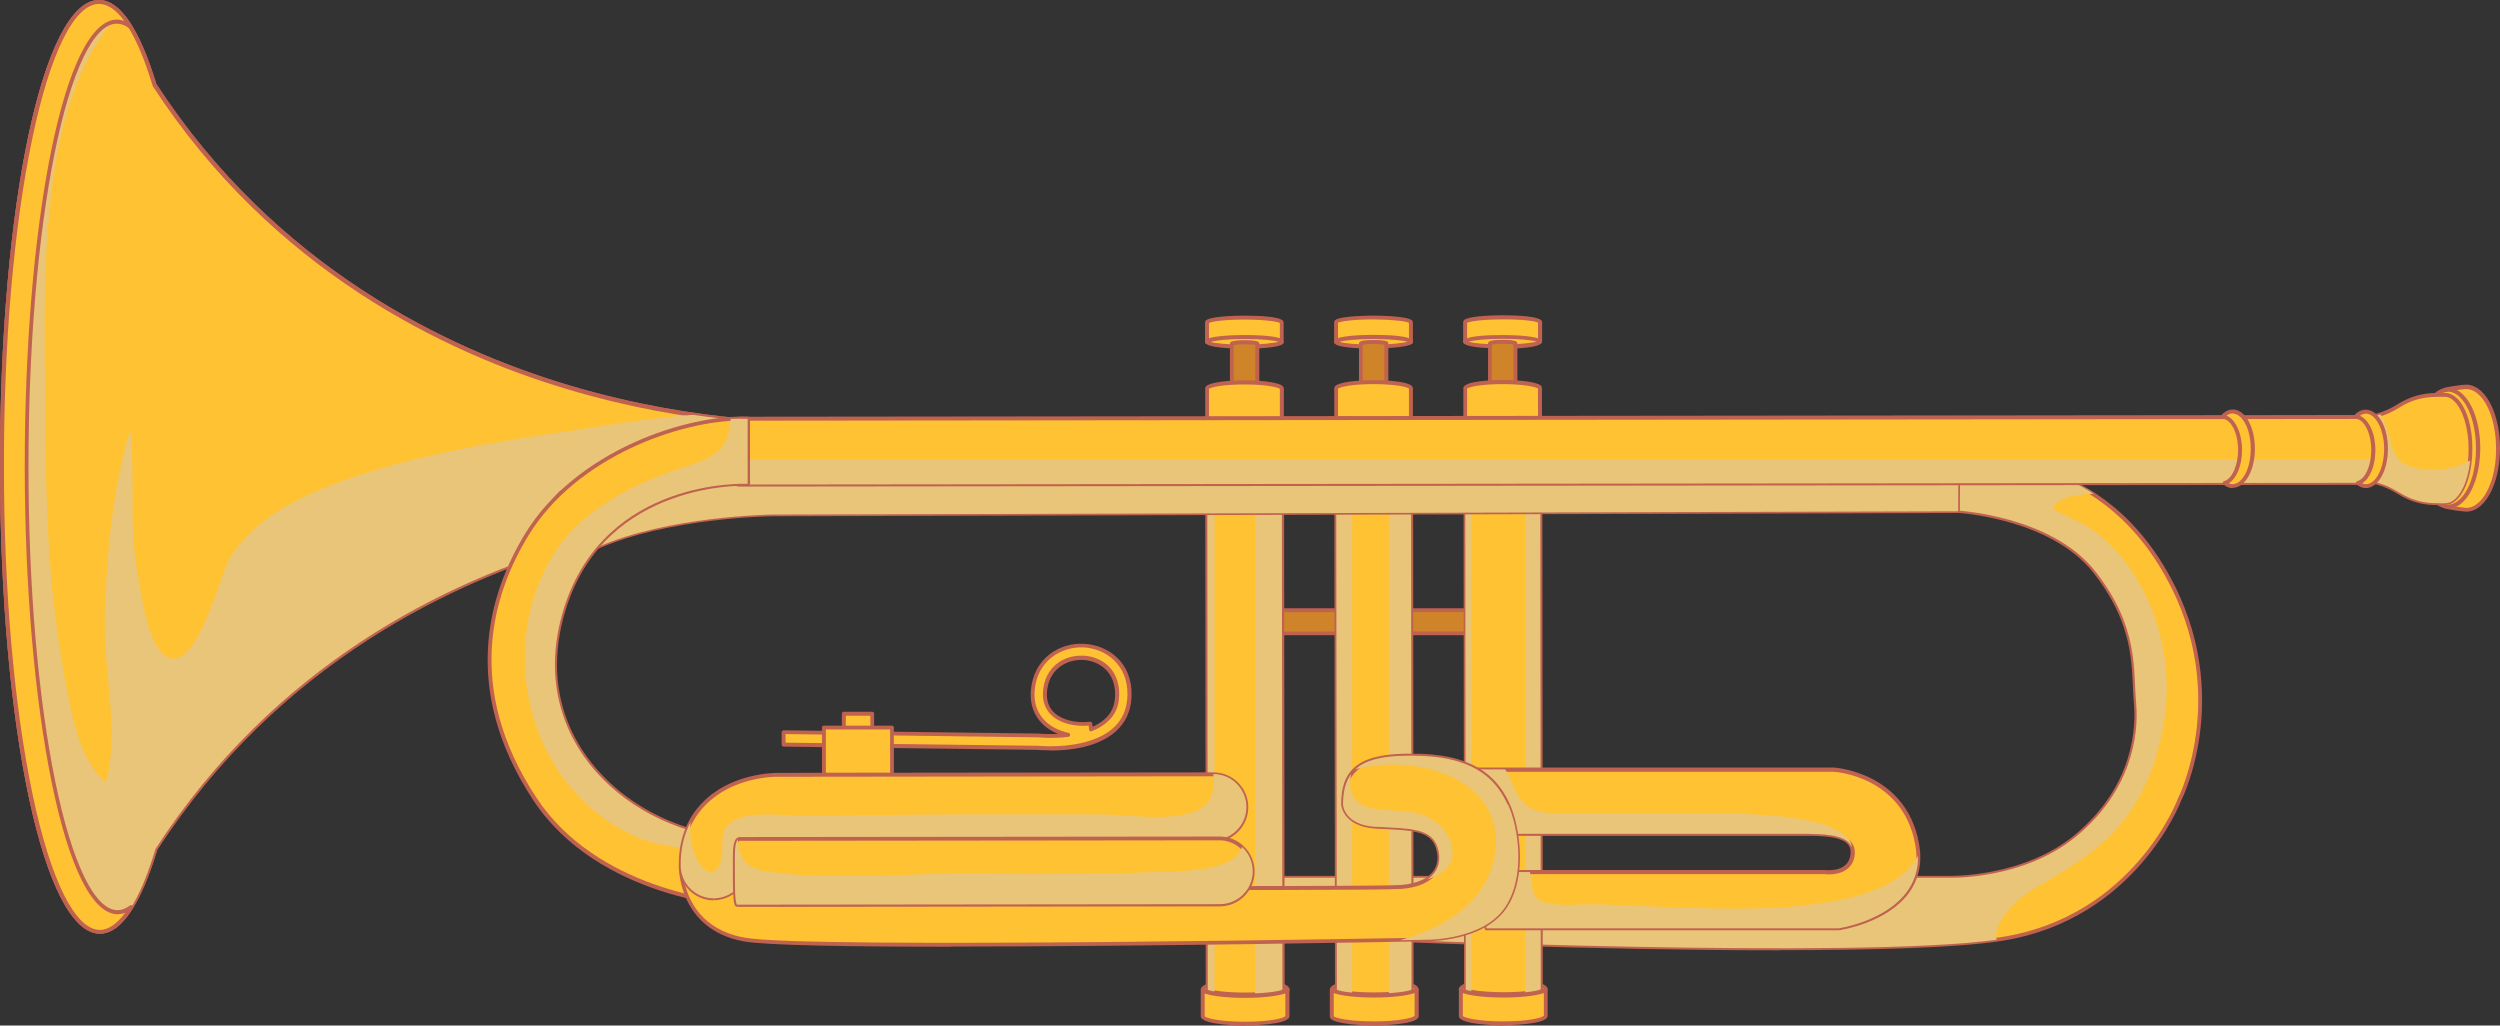 <?xml version="1.0" encoding="UTF-8"?>
<svg xmlns="http://www.w3.org/2000/svg" xmlns:xlink="http://www.w3.org/1999/xlink" viewBox="0 0 145.66 59.75">
  <rect x="0" y="0" width="145.66" height="59.75" fill="#333333" stroke="none"/>
  <defs>
    <style>
      .cls-1, .cls-2 {
        fill: #ffc233;
      }

      .cls-3 {
        fill: url(#linear-gradient);
      }

      .cls-3, .cls-2 {
        mix-blend-mode: screen;
      }

      .cls-4 {
        fill: #c06250;
      }

      .cls-5 {
        fill: none;
        isolation: isolate;
      }

      .cls-6 {
        fill: #cf8429;
      }

      .cls-7 {
        fill: #e9c57a;
        mix-blend-mode: multiply;
      }
    </style>
    <linearGradient id="linear-gradient" x1="2400.75" y1="-162.73" x2="2390.44" y2="-162.96" gradientTransform="translate(-2366.81 204.28) rotate(-.06)" gradientUnits="userSpaceOnUse">
      <stop offset=".07" stop-color="#030303"/>
      <stop offset=".63" stop-color="#fbf5b8"/>
    </linearGradient>
  </defs>
  <g class="cls-5">
    <g id="Layer_1" data-name="Layer 1">
      <g>
        <g>
          <path class="cls-1" d="m72.7,51.15h40.87s4.33.15,7.44-2.45c3.11-2.6,3.62-5.77,3.44-7.73-.18-1.95.18-4.4-2.37-7.66-2.55-3.26-8.03-3.55-8.03-3.55l-.31-2.87s7.57-1.32,12.1,5.91c4.53,7.24,1.16,13.78,1.16,13.78,0,0-2.53,6.91-10.38,8.13-7.85,1.22-36.43,0-36.43,0h-8.25l.76-3.57Z"/>
          <path class="cls-4" d="m103.71,55.37c-10.72,0-23.33-.53-23.52-.54h-8.25s-.07-.02-.09-.04c-.02-.03-.03-.06-.02-.1l.76-3.57c.01-.05.06-.09.11-.09h40.87s4.33.12,7.36-2.42c3.43-2.87,3.52-6.29,3.4-7.63-.03-.32-.04-.65-.06-1-.08-1.74-.17-3.9-2.29-6.6-2.49-3.18-7.89-3.5-7.94-3.5-.06,0-.1-.05-.11-.1l-.31-2.87c0-.06.03-.12.09-.13.08-.01,7.7-1.25,12.22,5.96,4.52,7.21,1.2,13.83,1.16,13.89-.02.06-2.64,6.97-10.47,8.19-2.6.41-7.53.54-12.93.54Zm-31.63-.77h8.11c.29.01,28.67,1.21,36.41,0,7.69-1.2,10.27-7.99,10.29-8.06.04-.08,3.3-6.58-1.15-13.68-4.15-6.62-10.95-5.99-11.88-5.87l.29,2.67c.75.06,5.65.56,8.01,3.58,2.16,2.76,2.25,4.96,2.33,6.73.02.35.03.67.06.99.12,1.37.04,4.89-3.48,7.83-3.11,2.6-7.47,2.47-7.52,2.47h-40.77l-.71,3.34Z"/>
        </g>
        <path class="cls-7" d="m116.31,54.68c-.05-.31.06-.62.2-.9.32-.64.86-1.18,1.43-1.62.36-.28.77-.49,1.16-.72.54-.32,1.08-.64,1.6-.98,1.04-.68,2.03-1.45,2.83-2.41,1.53-1.83,2.34-4.17,2.62-6.52.29-2.44-.16-4.99-1.3-7.16-.55-1.04-1.24-2.04-2.11-2.84-.44-.4-.93-.76-1.45-1.04-.53-.28-1.1-.49-1.61-.81-.05-.03-.08-.1-.04-.16.14-.22.37-.36.61-.46.54-.22,1.15-.28,1.73-.29-4.02-2.62-8.23-1.89-8.23-1.89l.31,2.87s5.48.29,8.03,3.55c2.55,3.26,2.19,5.71,2.37,7.66.18,1.95-.33,5.13-3.44,7.73-3.11,2.6-7.44,2.45-7.44,2.45h-40.87l-.76,3.57h8.25s27.89,1.19,36.14.04c0-.03-.01-.05-.02-.08Z"/>
        <g>
          <g>
            <g>
              <path class="cls-1" d="m60.43,43.57l-14.79-.19v-.72s14.81.18,14.81.18h.03s.82.09,1.75-.03c-.56-.12-1.05-.36-1.41-.71-.49-.47-.72-1.11-.66-1.85.13-1.82,1.6-2.71,2.98-2.65,1.32.07,2.7,1,2.66,2.91-.02.82-.32,1.5-.91,2.01-1.03.91-2.7,1.06-3.68,1.06-.42,0-.71-.02-.79-.03Zm.46-3.25c-.04.53.11.96.44,1.28.47.45,1.32.68,2.2.57l.04.34c.32-.13.61-.29.86-.51.43-.38.65-.86.66-1.49.03-1.44-.97-2.13-1.98-2.18-.04,0-.08,0-.12,0-.96,0-2,.61-2.11,1.98Z"/>
              <path class="cls-4" d="m61.22,43.72c-.41,0-.71-.02-.79-.03l-14.78-.19s-.06-.01-.08-.04c-.02-.02-.03-.05-.03-.08v-.72c.02-.06.07-.11.13-.11h0l14.84.19c.2.02.62.04,1.14.02-.35-.14-.65-.33-.89-.56-.52-.5-.76-1.17-.7-1.94.14-1.9,1.67-2.83,3.1-2.75,1.37.07,2.82,1.05,2.77,3.03-.02.86-.34,1.57-.95,2.1-1.02.89-2.6,1.09-3.76,1.09Zm-15.46-.45l14.67.18s0,0,.01,0c.08,0,.36.03.77.03.91,0,2.59-.14,3.61-1.03.56-.48.85-1.13.87-1.93.04-1.83-1.3-2.73-2.55-2.8-1.32-.06-2.73.79-2.86,2.54-.05.7.16,1.31.63,1.76.33.32.8.56,1.35.68.05.01.09.06.09.12s-.05.1-.1.11c-.79.1-1.5.06-1.76.03h-.05s-14.67-.19-14.67-.19v.49Zm17.81-.65s-.04,0-.06-.02c-.03-.02-.05-.05-.06-.09l-.02-.23c-.88.07-1.7-.16-2.18-.62-.36-.35-.52-.81-.48-1.37,0,0,0,0,0,0,.11-1.44,1.19-2.09,2.22-2.09.01,0,.02,0,.04,0,.03,0,.06,0,.09,0,1.06.05,2.12.78,2.09,2.3-.01.66-.24,1.17-.7,1.57-.24.21-.54.39-.89.53-.01,0-.03,0-.04,0Zm-.04-.57s.05,0,.07.03c.02.02.04.05.04.08l.02.18c.27-.12.5-.26.69-.43.41-.35.61-.81.62-1.4.03-1.36-.92-2.01-1.87-2.06-.04,0-.07,0-.11,0h0c-.92,0-1.89.58-1.99,1.87-.03.49.1.89.41,1.19.45.43,1.26.64,2.11.54,0,0,0,0,.01,0Z"/>
            </g>
            <g>
              <rect class="cls-1" x="49.16" y="41.58" width="1.66" height="1.16"/>
              <path class="cls-4" d="m49.16,42.86s-.06-.01-.08-.03c-.02-.02-.03-.05-.03-.08v-1.16c0-.06.05-.12.11-.12h1.66s.06.01.08.03c.02.02.03.05.03.08v1.16c0,.06-.05.12-.12.12h-1.66s0,0,0,0Zm.12-1.16v.93s1.43,0,1.43,0v-.93s-1.43,0-1.43,0Z"/>
            </g>
            <g>
              <rect class="cls-1" x="48.01" y="42.38" width="3.96" height="2.76"/>
              <path class="cls-4" d="m48.01,45.26c-.06,0-.12-.05-.12-.11v-2.76s0-.06.03-.08c.02-.02.05-.03.08-.03h3.96s0,0,0,0c.06,0,.12.05.12.11v2.76s0,.06-.03.08c-.02.02-.05.03-.08.03h-3.96s0,0,0,0Zm.11-2.76v2.53s3.74,0,3.74,0v-2.53s-3.74,0-3.74,0Z"/>
            </g>
          </g>
          <g>
            <g>
              <rect class="cls-6" x="73.48" y="35.55" width="13.12" height="1.36"/>
              <path class="cls-4" d="m73.48,37.03s-.06-.01-.08-.03-.03-.05-.03-.08v-1.36c0-.06.05-.12.11-.12h13.12s0-.01,0-.01c.06,0,.11.05.12.11v1.36s0,.06-.03.08c-.02.02-.05.03-.08.03h-13.12s0,.01,0,.01Zm.12-1.36v1.13s12.89-.01,12.89-.01v-1.13s-12.89.01-12.89.01Z"/>
            </g>
            <g>
              <g>
                <g>
                  <path class="cls-1" d="m85.11,57.65c0,.28,1.11.5,2.48.5,1.37,0,2.47-.22,2.48-.5,0-.28-1.11-.5-2.48-.5-1.37,0-2.48.23-2.48.5Z"/>
                  <path class="cls-4" d="m87.57,58.26c-.96,0-2.57-.13-2.58-.61h0c0-.49,1.63-.62,2.59-.62h0c.96,0,2.59.13,2.59.61,0,.49-1.62.62-2.58.62-.01,0-.02,0-.03,0Zm-2.34-.61c.05.14.88.38,2.34.38.01,0,.02,0,.04,0,1.47,0,2.31-.25,2.35-.39-.04-.13-.89-.38-2.36-.38h0c-1.47,0-2.31.25-2.36.39Z"/>
                </g>
                <g>
                  <path class="cls-1" d="m85.41,57.63c0,.16.97.29,2.18.29,1.2,0,2.18-.13,2.18-.3l-.03-32.27h-4.36s.03,32.27.03,32.27Z"/>
                  <path class="cls-4" d="m87.57,58.04c-.73,0-2-.06-2.22-.28-.04-.04-.05-.09-.05-.12l-.03-32.27c0-.06.05-.12.12-.12h4.36s0,0,0,0c.03,0,.06.01.08.03.02.02.03.05.03.08l.03,32.27c0,.37-1.61.41-2.3.41h-.02Zm-2.05-.44c.15.09.9.2,2.06.21,1.16,0,1.93-.12,2.07-.21l-.03-32.12h-4.13s.03,32.13.03,32.13Zm0,.03h0s0,0,0,0h0Z"/>
                </g>
                <path class="cls-7" d="m89.73,25.36h-.86v32.5c.54-.05.89-.14.9-.24l-.03-32.27Z"/>
                <path class="cls-7" d="m85.74,25.37h-.37s.03,32.27.03,32.27c0,.06.12.11.33.15V25.37Z"/>
                <g>
                  <path class="cls-1" d="m90.05,57.68v1.52c0,.23-1.11.42-2.47.43-1.36,0-2.47-.19-2.47-.42v-1.52c.31.18,1.3.32,2.47.32,1.18,0,2.16-.14,2.47-.32Z"/>
                  <path class="cls-4" d="m87.59,59.74c-.27,0-2.58-.02-2.59-.54v-1.52s.02-.08.05-.1c.04-.02.08-.02.12,0,.25.15,1.15.3,2.39.3h.02c1.25,0,2.16-.16,2.41-.31.04-.02.08-.02.12,0,.04.02.06.06.06.1v1.52c0,.52-2.32.54-2.58.54Zm-2.36-1.88v1.34c.07.09.85.31,2.36.31,1.5,0,2.29-.22,2.36-.33v-1.32c-.45.16-1.34.26-2.36.26h-.02c-1.01,0-1.9-.1-2.34-.26Z"/>
                </g>
                <g>
                  <g>
                    <path class="cls-1" d="m85.36,18.77c0-.15.98-.28,2.18-.28,1.2,0,2.18.12,2.18.27v1.14s-4.36,0-4.36,0v-1.14Z"/>
                    <path class="cls-4" d="m85.36,20.02s-.06-.01-.08-.03c-.02-.02-.03-.05-.03-.08v-1.14s.01-.07.05-.12c.22-.22,1.5-.28,2.23-.28.02,0,.04,0,.06,0,.71,0,2.25.04,2.26.39v1.14c0,.06-.05.12-.12.12h-4.36s0,0,0,0Zm.12-1.22v.99s4.13,0,4.13,0v-.99c-.15-.09-.9-.2-2.07-.19-1.13,0-1.91.11-2.06.2Z"/>
                  </g>
                  <g>
                    <path class="cls-1" d="m85.36,19.91c0,.16.98.28,2.18.28,1.21,0,2.18-.13,2.18-.28,0-.15-.98-.28-2.18-.28-1.21,0-2.18.13-2.19.28Z"/>
                    <path class="cls-4" d="m87.54,20.3c-.86,0-2.29-.05-2.3-.39,0,0,0,0,0,0,.01-.34,1.45-.39,2.3-.39h.01c.73,0,2.01.06,2.23.28.04.04.05.09.05.12,0,.34-1.44.4-2.3.4Zm-1.98-.39c.27.08.97.16,1.98.16,1.01,0,1.72-.09,1.98-.17-.26-.08-.96-.16-1.96-.16h-.02c-1.01,0-1.71.09-1.98.17Z"/>
                  </g>
                </g>
                <g>
                  <path class="cls-6" d="m86.8,20.01s.33-.09.74-.09c.41,0,.74.04.74.09v6.67s-1.47,0-1.47,0v-6.68Z"/>
                  <path class="cls-4" d="m86.81,26.8s-.06-.01-.08-.03c-.02-.02-.03-.05-.03-.08v-6.68s0,0,0,0c0-.07,0-.21.84-.21.02,0,.03,0,.05,0,.31,0,.69.02.78.12.02.02.04.07.04.1v6.67c0,.06-.05.11-.11.12h-1.48s0,0,0,0Zm.11-6.73v6.49s1.26,0,1.26,0v-6.49c-.1-.02-.32-.04-.63-.04-.33,0-.54.03-.63.05Zm1.25-.07h0s0,0,0,0Z"/>
                </g>
                <g>
                  <path class="cls-1" d="m85.37,22.62c0-.2.97-.36,2.18-.36,1.21,0,2.18.16,2.18.36v4.01s-4.36,0-4.36,0v-4.01Z"/>
                  <path class="cls-4" d="m85.37,26.74s-.06-.01-.08-.03-.03-.05-.03-.08v-4.01s0,0,0,0c0-.45,1.91-.48,2.29-.48.93,0,2,.1,2.23.33.05.05.06.1.06.14v4.01s0,.06-.03.08c-.02.02-.05.03-.08.03h-4.36s0,0,0,0Zm.11-4.1v3.87s4.13,0,4.13,0v-3.87c-.1-.09-.8-.26-2.07-.26-1.18,0-1.95.16-2.06.26Z"/>
                </g>
              </g>
              <g>
                <g>
                  <path class="cls-1" d="m77.6,57.65c0,.28,1.11.5,2.48.5,1.37,0,2.47-.23,2.47-.5,0-.28-1.11-.5-2.47-.5-1.37,0-2.48.23-2.48.5Z"/>
                  <path class="cls-4" d="m80.04,58.27c-1.02,0-2.18-.13-2.48-.43-.07-.07-.08-.14-.08-.18h0c0-.48,1.63-.62,2.59-.62h.01c1.03,0,2.2.13,2.49.43.07.07.08.14.08.18,0,.04-.01.11-.08.18-.3.3-1.47.44-2.51.44h-.03Zm-2.33-.61c.05.14.88.38,2.33.38h.04c1.47,0,2.32-.25,2.36-.39-.04-.13-.88-.38-2.34-.38h-.01c-1.46,0-2.31.25-2.36.39Z"/>
                </g>
                <g>
                  <path class="cls-1" d="m77.89,57.64c0,.16.98.29,2.18.29,1.21,0,2.18-.13,2.18-.29l-.03-32.27h-4.36s.04,32.27.04,32.27Z"/>
                  <path class="cls-4" d="m80.04,58.05c-.73,0-1.99-.06-2.21-.28-.04-.04-.05-.09-.05-.12l-.04-32.26c0-.06.05-.12.12-.12h4.36s0,0,0,0c.03,0,.06.01.08.03.02.02.03.05.03.08l.03,32.27c0,.37-1.61.41-2.3.41h-.03Zm-2.04-.44c.14.09.89.21,2.03.21h.03c1.16,0,1.92-.12,2.07-.21l-.03-32.12h-4.13s.04,32.13.04,32.13Zm0,.03h0s0,0,0,0Z"/>
                </g>
                <path class="cls-7" d="m78.78,25.37h-.93s.04,32.27.04,32.27c0,.1.35.18.89.24V25.37Z"/>
                <path class="cls-7" d="m82.21,25.37h-1.29v32.54c.78-.05,1.32-.15,1.32-.27l-.03-32.27Z"/>
                <g>
                  <path class="cls-1" d="m82.53,57.69v1.52c0,.24-1.1.43-2.47.43-1.36,0-2.47-.19-2.47-.42v-1.52c.3.19,1.29.32,2.47.32,1.18,0,2.16-.14,2.47-.32Z"/>
                  <path class="cls-4" d="m80.04,59.74c-.66,0-1.28-.04-1.74-.12-.73-.12-.82-.28-.82-.41v-1.52s.02-.08.06-.1c.04-.02.08-.02.12,0,.24.15,1.09.3,2.4.3h.02c1.25,0,2.15-.15,2.4-.31.04-.02.08-.02.12,0,.04.02.06.06.06.1v1.52c0,.52-2.27.54-2.57.54-.01,0-.02,0-.03,0Zm-2.33-1.87v1.34c.06.09.84.3,2.33.3.01,0,.03,0,.04,0,1.43,0,2.27-.21,2.34-.33v-1.32c-.44.16-1.34.26-2.35.26h-.02c-1.02,0-1.91-.1-2.35-.26Z"/>
                </g>
                <g>
                  <g>
                    <path class="cls-1" d="m77.84,18.77c0-.16.98-.28,2.18-.28,1.2,0,2.18.12,2.18.28v1.14s-4.36,0-4.36,0v-1.14Z"/>
                    <path class="cls-4" d="m77.85,20.03c-.06,0-.12-.05-.12-.11v-1.14h0c0-.13.12-.23.74-.31.42-.05.97-.08,1.56-.08h.01c.73,0,2.02.06,2.23.28.04.04.05.09.05.12v1.14c0,.06-.05.12-.11.12h-4.36s0,0,0,0Zm.11-1.22v.99s4.13,0,4.13,0v-.99c-.15-.09-.92-.19-2.07-.2-1.16,0-1.92.11-2.07.2Zm0-.03h0s0,0,0,0h0Zm4.13,0h0s0,0,0,0Z"/>
                  </g>
                  <g>
                    <path class="cls-1" d="m77.85,19.91c0,.16.97.28,2.18.28,1.2,0,2.18-.13,2.18-.28,0-.15-.98-.28-2.18-.27-1.2,0-2.18.13-2.18.28Z"/>
                    <path class="cls-4" d="m80.02,20.31c-.22,0-1.98,0-2.24-.28-.04-.04-.05-.09-.05-.12,0-.03,0-.07.05-.12.22-.22,1.51-.28,2.24-.28.85,0,2.29.05,2.3.39,0,.03,0,.08-.05.12-.22.22-1.51.28-2.24.28h0Zm-1.97-.39c.26.08.97.16,1.97.16h0c1.01,0,1.72-.09,1.98-.17-.26-.08-.98-.15-1.98-.16-.99,0-1.71.09-1.98.17Z"/>
                  </g>
                </g>
                <g>
                  <path class="cls-6" d="m79.28,20.02c0-.05.33-.09.75-.1.41,0,.74.04.74.09v6.67s-1.47,0-1.47,0v-6.68Z"/>
                  <path class="cls-4" d="m79.29,26.81s-.06-.01-.08-.03c-.02-.02-.03-.05-.03-.08v-6.68s0,0,0,0c0-.08,0-.21.86-.21.85,0,.85.12.85.2v6.68c0,.06-.05.11-.11.12h-1.48s0,0,0,0Zm.11-6.72v6.49s1.26,0,1.26,0v-6.49c-.1-.02-.32-.05-.63-.05-.32,0-.54.03-.63.05Z"/>
                </g>
                <g>
                  <path class="cls-1" d="m77.85,22.63c0-.2.97-.36,2.18-.37,1.2,0,2.18.16,2.18.36v4.01s-4.36,0-4.36,0v-4.01Z"/>
                  <path class="cls-4" d="m77.85,26.75s-.06-.01-.08-.03c-.02-.02-.03-.05-.03-.08v-4.01s0-.09.06-.14c.23-.23,1.29-.34,2.23-.34.95,0,2,.1,2.23.34.05.05.06.1.06.14v4.01c0,.06-.05.12-.11.12h-4.36s0,0,0,0Zm.11-4.11v3.87s4.13,0,4.13,0v-3.87c-.11-.11-.89-.26-2.07-.26-1.27,0-1.97.17-2.06.27Zm4.13-.02h0s0,0,0,0Z"/>
                </g>
              </g>
              <g>
                <g>
                  <path class="cls-1" d="m70.08,57.66c0,.28,1.11.5,2.48.5,1.37,0,2.48-.23,2.48-.5,0-.28-1.11-.5-2.48-.5-1.37,0-2.48.23-2.48.5Z"/>
                  <path class="cls-4" d="m72.55,58.28c-.96,0-2.59-.13-2.59-.61,0-.04.01-.11.08-.18.3-.3,1.48-.44,2.51-.44.95,0,2.59.12,2.59.61,0,.49-1.63.62-2.59.62h0Zm-2.36-.61c.05.14.9.38,2.36.38h0c1.48,0,2.32-.26,2.36-.39-.04-.13-.88-.38-2.34-.38-1.48,0-2.34.25-2.39.39Zm0,0s0,0,0,0h0s0,0,0,0Z"/>
                </g>
                <g>
                  <path class="cls-1" d="m70.37,57.65c0,.16.97.29,2.18.29,1.21,0,2.18-.13,2.18-.3l-.04-32.26h-4.36s.03,32.27.03,32.27Z"/>
                  <path class="cls-4" d="m72.55,58.06c-.69,0-2.29-.04-2.3-.4h0s-.03-32.27-.03-32.27c0-.03.01-.06.03-.08.02-.02.05-.03.08-.03h4.36s0,0,0,0c.06,0,.12.05.12.11l.04,32.26c0,.37-1.61.41-2.3.41Zm-2.06-.44c.14.09.9.21,2.06.21,1.16,0,1.93-.12,2.07-.21l-.04-32.12h-4.13s.03,32.12.03,32.12Z"/>
                </g>
                <path class="cls-7" d="m70.76,25.38h-.42s.03,32.27.03,32.27c0,.06.15.12.39.17V25.38Z"/>
                <path class="cls-7" d="m74.69,25.38h-1.57v32.55c.92-.04,1.6-.15,1.6-.29l-.04-32.26Z"/>
                <g>
                  <path class="cls-1" d="m75.01,57.69v1.52c0,.23-1.1.43-2.47.43-1.37,0-2.47-.19-2.47-.42v-1.51c.3.18,1.29.32,2.47.32,1.18,0,2.17-.14,2.47-.33Z"/>
                  <path class="cls-4" d="m72.54,59.75c-.29,0-2.57-.02-2.58-.54v-1.52s.02-.08.06-.1c.04-.02.08-.02.12,0,.25.15,1.16.31,2.41.3h0c1.25,0,2.16-.15,2.4-.31.04-.02.08-.02.12,0,.04.02.06.06.06.1v1.52c0,.53-2.32.54-2.58.54h0Zm-2.35-1.87v1.34c.06.09.84.31,2.34.31h.01c1.51,0,2.29-.22,2.35-.33v-1.32c-.44.16-1.34.26-2.35.26,0,0-.02,0-.03,0-1.01,0-1.89-.1-2.33-.26Z"/>
                </g>
                <g>
                  <g>
                    <path class="cls-1" d="m70.32,18.78c0-.16.98-.28,2.18-.28,1.21,0,2.18.12,2.18.28v1.14s-4.36,0-4.36,0v-1.14Z"/>
                    <path class="cls-4" d="m70.33,20.04c-.06,0-.12-.05-.12-.11v-1.14s0-.07.05-.12c.22-.22,1.51-.28,2.24-.28h0c.86,0,2.29.05,2.29.39v1.14c0,.06-.05.12-.11.12h-4.36Zm.11-1.22v.99s4.13,0,4.13,0v-.99c-.15-.09-.91-.2-2.06-.2h0c-1.16,0-1.92.11-2.06.2Z"/>
                  </g>
                  <g>
                    <path class="cls-1" d="m70.33,19.92c0,.16.98.28,2.18.28,1.21,0,2.18-.13,2.18-.28,0-.16-.97-.28-2.18-.28-1.2,0-2.18.13-2.18.28Z"/>
                    <path class="cls-4" d="m72.45,20.31c-.71,0-2.23-.04-2.24-.39h0s0-.07.05-.12c.22-.22,1.51-.28,2.24-.28h0c.22,0,1.98,0,2.24.28.04.04.05.09.05.12,0,.03,0,.07-.05.12-.22.22-1.51.28-2.24.28h-.06Zm-1.92-.39c.26.08.97.16,1.98.16,1.01,0,1.72-.09,1.98-.17-.26-.08-.97-.16-1.97-.16,0,0,0,0-.01,0-1,0-1.71.09-1.97.17Z"/>
                  </g>
                </g>
                <g>
                  <path class="cls-6" d="m71.77,20.02s.33-.09.74-.09c.41,0,.74.04.74.09v6.68s-1.47,0-1.47,0v-6.68Z"/>
                  <path class="cls-4" d="m71.77,26.82s-.06-.01-.08-.03c-.02-.02-.03-.05-.03-.08v-6.68s.01-.07.03-.09c.1-.1.6-.12.82-.12.85,0,.86.13.86.2v6.68c0,.06-.05.12-.11.12h-1.48s0,0,0,0Zm.11-6.72v6.49s1.26,0,1.26,0v-6.49c-.1-.02-.31-.04-.63-.04h0c-.31,0-.53.03-.62.05Zm0-.07h0s0,0,0,0Zm0,0h0s0,0,0,0Z"/>
                </g>
                <g>
                  <path class="cls-1" d="m70.33,22.63c0-.2.97-.36,2.17-.36,1.21,0,2.18.16,2.18.36v4.01s-4.35,0-4.35,0v-4.01Z"/>
                  <path class="cls-4" d="m70.33,26.76s-.06-.01-.08-.03c-.02-.02-.03-.05-.03-.08v-4.01s0-.09.06-.14c.23-.23,1.28-.34,2.22-.34h.04c.58,0,1.12.04,1.53.11.51.09.73.2.73.37v4.01c0,.06-.05.12-.11.12h-4.36s0,0,0,0Zm.11-4.11v3.88s4.13,0,4.13,0v-3.87c-.1-.09-.79-.26-2.04-.26-.02,0-.03,0-.05,0-1.26,0-1.95.17-2.05.26Z"/>
                </g>
              </g>
            </g>
          </g>
          <g>
            <g>
              <path class="cls-1" d="m5.77.12c1.2,0,2.32,1.79,3.24,4.83,13.48,20.71,38.14,19.71,38.14,19.71l-.04.57c-5.16.12-10.26,2.2-13.31,6.36-7.96,2.27-17.83,7.2-24.74,17.87-.92,3.05-2.03,4.83-3.23,4.83-3.14,0-5.69-12.12-5.71-27.08C.1,12.25,2.63.12,5.77.12Z"/>
              <path class="cls-4" d="m5.82,54.4C2.57,54.4.01,42.46,0,27.21-.02,11.95,2.52,0,5.77,0h0,0c1.22,0,2.37,1.69,3.34,4.89,6.94,10.66,16.91,15.43,24.05,17.56,7.74,2.31,13.93,2.09,13.99,2.09.03,0,.06.01.09.04.02.02.03.06.03.09l-.04.57c0,.06-.05.11-.11.11-5.55.12-10.37,2.42-13.22,6.31-.02.02-.04.04-.06.04-7.35,2.1-17.59,6.89-24.67,17.8-.97,3.21-2.12,4.9-3.34,4.9h0ZM5.77.23c-1.44,0-2.85,2.86-3.89,7.85C.81,13.19.22,19.98.23,27.21c0,7.23.6,14.02,1.68,19.13,1.05,4.98,2.48,7.84,3.91,7.84h0c1.11,0,2.19-1.64,3.12-4.75,0-.01,0-.02.01-.03,7.1-10.97,17.38-15.79,24.77-17.9,2.88-3.9,7.71-6.22,13.28-6.37l.02-.34c-.93.02-6.76.04-13.93-2.1-7.18-2.14-17.21-6.94-24.19-17.67,0,0-.01-.02-.01-.03C7.97,1.92,6.86.23,5.77.23h0Zm0-.12h0,0Z"/>
            </g>
            <g>
              <path class="cls-1" d="m5.77.12c1.2,0,2.32,1.79,3.24,4.83,13.48,20.71,38.14,19.71,38.14,19.71l-.04.57c-5.16.12-10.26,2.2-13.31,6.36-7.96,2.27-17.83,7.2-24.74,17.87-.92,3.05-2.03,4.83-3.23,4.83-3.14,0-5.69-12.12-5.71-27.08C.1,12.25,2.63.12,5.77.12Z"/>
              <path class="cls-4" d="m5.82,54.4C2.57,54.4.01,42.46,0,27.21-.02,11.95,2.52,0,5.77,0h0,0c1.22,0,2.37,1.69,3.34,4.89,6.94,10.66,16.91,15.43,24.05,17.56,7.74,2.31,13.93,2.09,13.99,2.09.03,0,.06.01.09.04.02.02.03.06.03.09l-.04.57c0,.06-.05.11-.11.11-5.55.12-10.37,2.42-13.22,6.31-.02.02-.04.04-.06.04-7.35,2.1-17.59,6.89-24.67,17.8-.97,3.21-2.12,4.9-3.34,4.9h0ZM5.77.23c-1.44,0-2.85,2.86-3.89,7.85C.81,13.19.22,19.98.23,27.21c0,7.23.6,14.02,1.68,19.13,1.05,4.98,2.48,7.84,3.91,7.84h0c1.11,0,2.19-1.64,3.12-4.75,0-.01,0-.02.01-.03,7.1-10.97,17.38-15.79,24.77-17.9,2.88-3.9,7.71-6.22,13.28-6.37l.02-.34c-.93.02-6.76.04-13.93-2.1-7.18-2.14-17.21-6.94-24.19-17.67,0,0-.01-.02-.01-.03C7.97,1.92,6.86.23,5.77.23h0Zm0-.12h0,0Z"/>
            </g>
            <path class="cls-2" d="m19.31,17.11c-1.68-1.08-3.27-2.29-4.8-3.57-1.56-1.32-3.05-2.74-4.36-4.32-.96-1.16-1.83-2.42-2.48-3.78.45,1.91,1.25,3.74,2.25,5.42,1.14,1.92,2.57,3.69,4.25,5.18,1.75,1.54,3.8,2.68,5.95,3.55,2.14.86,4.38,1.5,6.64,1.98.94.2,1.89.37,2.85.46-1.48-.49-2.93-1.06-4.35-1.7-2.06-.93-4.06-2-5.96-3.22Z"/>
            <path class="cls-7" d="m40.38,24.17c-.31.02-.61.05-.92.08-1.31.12-2.61.3-3.9.5-1.18.19-2.36.36-3.55.53-2.35.35-4.7.75-7.02,1.29-2.24.52-4.49,1.16-6.6,2.07-1.85.8-3.67,1.89-4.82,3.6-.3.44-.47.91-.64,1.41-.22.63-.44,1.26-.69,1.88-.25.63-.52,1.27-.89,1.84-.24.38-.57.83-1.02.97-.45.14-.82-.15-1.07-.5-.37-.52-.57-1.17-.73-1.78-.18-.68-.31-1.38-.42-2.08-.1-.63-.22-1.26-.28-1.9-.23-2.34.02-4.7-.24-7.03-.42,1.39-.72,2.81-.94,4.25-.22,1.45-.36,2.92-.45,4.38-.08,1.33-.14,2.66-.06,3.99.15,2.56.68,5.23.08,7.76-.02.09-.13.11-.19.05-.23-.22-.43-.47-.61-.74-.88-1.33-1.23-2.99-1.52-4.53-.33-1.76-.61-3.53-.8-5.31-.45-4.16-.44-8.33-.48-12.5-.03-2.72-.06-5.45.11-8.17.18-2.92.53-5.88,1.49-8.66.6-1.76,1.49-3.47,2.8-4.79-.4-.43-.82-.66-1.25-.66C2.63.12.1,12.25.12,27.21c.01,14.96,2.57,27.08,5.71,27.08,1.2,0,2.32-1.79,3.23-4.83,6.91-10.66,16.78-15.59,24.74-17.87,3.05-4.16,8.16-6.24,13.31-6.36l.04-.57s-2.69.11-6.77-.49Z"/>
            <g>
              <path class="cls-1" d="m5.77.12c.64,0,1.25.5,1.83,1.43-.26-.19-.52-.29-.78-.29-2.91,0-5.27,11.62-5.25,25.94.02,14.33,2.39,25.94,5.31,25.94.27,0,.53-.1.78-.29-.57.93-1.19,1.43-1.82,1.43-3.14,0-5.69-12.12-5.71-27.08C.1,12.25,2.63.12,5.77.12Z"/>
              <path class="cls-4" d="m5.82,54.4C2.57,54.4.01,42.46,0,27.21-.02,11.95,2.52,0,5.77,0h0c.67,0,1.31.5,1.92,1.49.03.05.02.11-.02.15-.04.04-.1.04-.15,0-.24-.18-.48-.26-.72-.26-1.33,0-2.64,2.74-3.61,7.51-.99,4.89-1.53,11.4-1.53,18.32,0,6.92.56,13.43,1.56,18.32.98,4.77,2.3,7.5,3.63,7.5h0c.23,0,.48-.09.72-.27.04-.03.11-.03.15,0,.04.04.05.1.02.15-.61.99-1.25,1.49-1.92,1.49h0ZM5.77.23c-1.44,0-2.85,2.86-3.89,7.85C.81,13.19.22,19.98.23,27.21c0,7.23.6,14.02,1.68,19.13,1.05,4.98,2.48,7.84,3.91,7.84h0c.49,0,.98-.34,1.47-.99-.14.05-.29.07-.43.08-1.47,0-2.84-2.73-3.85-7.69-1-4.91-1.56-11.43-1.57-18.37,0-6.93.54-13.46,1.53-18.37C3.97,3.88,5.34,1.15,6.81,1.14c.14,0,.29.03.43.08-.48-.66-.98-.99-1.47-.99Z"/>
            </g>
          </g>
          <g>
            <path class="cls-1" d="m33.17,28.41c4.87-2.18,11.53-2.26,11.82-2.27l69.12-.07-.02,3.72-69.07.19c-.06,0-6.15.08-10.27,1.93-.97.43-2.1,0-2.53-.97-.44-.97,0-2.1.96-2.54Z"/>
            <path class="cls-4" d="m33.96,32.2c-.24,0-.49-.04-.73-.13-.51-.19-.91-.57-1.13-1.07-.22-.49-.24-1.05-.05-1.56.19-.51.57-.91,1.07-1.14h0c4.73-2.12,11.15-2.27,11.86-2.28l69.12-.07h0s.06.01.08.03c.02.02.03.05.03.08l-.02,3.72c0,.06-.05.11-.11.11l-69.07.19h0c-.08,0-6.1.07-10.22,1.92-.27.12-.55.18-.83.18Zm-.74-3.68c-.44.2-.78.56-.95,1.01-.17.45-.16.94.04,1.38.2.44.55.78,1,.95.45.17.94.16,1.38-.04,4.12-1.85,10.22-1.94,10.32-1.94h0l68.96-.19.02-3.49-69,.07c-.72,0-7.09.15-11.78,2.26h0Z"/>
          </g>
          <path class="cls-7" d="m33.17,28.41c4.87-2.18,11.53-2.26,11.82-2.27l69.12-.07-.02,3.72-69.07.19c-.06,0-6.15.08-10.27,1.93-.97.43-2.1,0-2.53-.97-.44-.97,0-2.1.96-2.54Z"/>
          <g>
            <g>
              <g>
                <path class="cls-1" d="m141.85,26.12c0,1.66-.21,2.96.58,3.37.15.08,1.11.21,1.27.21,1.02,0,1.85-1.61,1.85-3.58,0-1.98-.83-3.58-1.85-3.58-.17,0-1.12.12-1.27.2-.79.41-.58,1.73-.57,3.39Z"/>
                <path class="cls-4" d="m143.7,29.81c-.16,0-1.15-.12-1.33-.22-.7-.36-.68-1.35-.65-2.6,0-.28.01-.57.01-.88h0c0-.3,0-.59-.01-.87-.03-1.26-.06-2.25.65-2.62.18-.09,1.16-.21,1.32-.21,0,0,0,0,0,0,.32,0,.65.15.93.43.64.64,1.04,1.89,1.04,3.27,0,1.38-.39,2.63-1.03,3.27-.28.28-.6.43-.93.43Zm-1.74-3.69c0,.31,0,.6-.01.88-.03,1.21-.05,2.09.53,2.39.12.07,1.04.19,1.22.2.27,0,.52-.12.77-.36.6-.6.97-1.79.96-3.1,0-1.32-.37-2.51-.97-3.1-.24-.24-.5-.36-.77-.36,0,0,0,0,0,0-.19,0-1.1.12-1.21.18-.58.3-.56,1.19-.53,2.41,0,.28.01.57.01.87h0Z"/>
              </g>
              <g>
                <path class="cls-1" d="m140.88,26.12c0,1.88.79,3.4,1.76,3.4.97,0,1.75-1.52,1.75-3.4,0-1.88-.79-3.4-1.75-3.4-.97,0-1.76,1.52-1.76,3.4Z"/>
                <path class="cls-4" d="m142.64,29.63c-.31,0-.61-.14-.88-.41-.61-.61-.99-1.8-.99-3.11h0c0-1.31.37-2.5.98-3.11.27-.27.58-.41.89-.41,0,0,0,0,0,0,.31,0,.61.14.88.41.61.61.99,1.8.99,3.11,0,1.31-.37,2.5-.98,3.11-.27.27-.57.41-.88.41h0Zm0-6.8c-.25,0-.5.12-.73.34-.57.57-.92,1.7-.92,2.95h0c0,1.25.35,2.38.92,2.94.23.23.47.34.72.34,0,0,0,0,0,0,.25,0,.49-.12.72-.34.57-.57.92-1.69.91-2.95,0-1.25-.35-2.38-.92-2.95-.23-.23-.47-.34-.72-.34,0,0,0,0,0,0Z"/>
              </g>
              <g>
                <path class="cls-1" d="m134.96,24.3c.88-.03,2.62.14,3.47-.08,1.24-.32,1.44-.87,2.69-1.13.45-.09.88-.09,1.33-.08.82,0,1.49,1.41,1.49,3.15,0,1.74-.66,3.16-1.48,3.16-.45,0-.88,0-1.33-.08-1.25-.25-1.45-.81-2.69-1.13-.85-.22-2.6-.05-3.48-.08l-.23-2.07.23-1.66Z"/>
                <path class="cls-4" d="m142.25,29.43c-.38,0-.75,0-1.14-.08-.67-.14-1.05-.36-1.42-.58-.34-.2-.69-.4-1.27-.55-.56-.14-1.53-.11-2.39-.09-.4.01-.78.02-1.06.02-.06,0-.1-.05-.11-.1l-.23-2.07s0-.02,0-.03l.23-1.66c0-.06.05-.1.11-.1.28,0,.65,0,1.05.01.86.03,1.83.06,2.4-.09.58-.15.93-.35,1.26-.55.37-.22.76-.44,1.43-.58.44-.09.84-.09,1.27-.09h.07s0,0,0,0c.25,0,.5.12.72.33.55.55.89,1.67.88,2.93,0,1.26-.33,2.39-.88,2.94-.22.22-.46.33-.71.33h-.1s-.08,0-.12,0Zm-5.15-1.55c.53,0,1.02.03,1.38.12.61.16.98.37,1.33.57.37.22.72.42,1.35.55.41.08.8.08,1.21.08h.1c.19,0,.37-.09.55-.27.5-.5.82-1.59.81-2.77,0-1.18-.32-2.27-.82-2.77-.18-.18-.36-.27-.55-.27h-.08c-.42,0-.82,0-1.23.08-.63.13-.99.33-1.36.55-.35.21-.71.42-1.32.57-.6.15-1.59.12-2.47.1-.35-.01-.68-.02-.94-.02l-.22,1.55.22,1.96c.27,0,.6,0,.95-.02.35-.01.72-.02,1.07-.02Z"/>
              </g>
              <path class="cls-2" d="m140.32,25.16c.3-.06.6-.16.89-.27.29-.12.57-.26.82-.45.13-.1.26-.21.35-.35-.97,0-1.83.5-2.55,1.13.16,0,.33-.03.49-.06Z"/>
              <path class="cls-7" d="m142.69,27.27c-.78.16-1.66.15-2.41-.15-.26-.1-.45-.24-.61-.47-.15-.22-.25-.48-.33-.73-.18-.55-.28-1.14-.56-1.65-.02-.04-.05-.09-.08-.13-.08.03-.17.05-.26.08-.85.22-2.59.05-3.47.08l-.23,1.66.23,2.07c.88.03,2.62-.14,3.48.08,1.24.32,1.44.87,2.69,1.13.45.09.88.08,1.33.08.71,0,1.31-1.07,1.45-2.49-.38.22-.81.36-1.22.45Z"/>
            </g>
            <g>
              <path class="cls-1" d="m42.42,26.33c0-1.03.29-1.86.66-1.88v-.05c.25,0,.42,0,.49,0l93.7-.1c1.06,0,1.24.86,1.24,1.92,0,1.06-.18,1.92-1.24,1.92l-93.72.1h-.06s-.22,0-.5,0v-.05c-.33-.13-.58-.91-.58-1.86Z"/>
              <path class="cls-4" d="m43,28.35s-.06-.01-.08-.03c-.02-.02-.03-.04-.03-.06-.34-.22-.58-.99-.58-1.93h0c0-.91.23-1.84.67-1.98.02-.04.06-.06.1-.07.21,0,.36,0,.45,0h.04s93.7-.1,93.7-.1h0c.53,0,.91.21,1.12.62.16.32.24.75.24,1.41,0,1.01-.16,2.04-1.35,2.04l-93.72.1h-.06s-.18,0-.49,0h0Zm-.46-2.02c0,.96.26,1.65.51,1.75.02,0,.04.02.05.04.2,0,.35,0,.41,0h.05s93.71-.1,93.71-.1c.93,0,1.12-.72,1.12-1.81,0-.62-.07-1.02-.21-1.3-.17-.34-.46-.5-.91-.5h0l-93.7.1h-.04c-.07,0-.19,0-.35,0-.02.03-.05.05-.09.05-.26.02-.55.75-.55,1.77Z"/>
            </g>
            <path class="cls-2" d="m138.51,26.01c0-.25-.03-.48-.07-.69H42.53c-.05.21-.08.44-.09.69h96.07Z"/>
            <path class="cls-7" d="m42.44,26.75c.06.75.29,1.32.56,1.43v.05c.27-.01.45,0,.5,0h.06s93.72-.1,93.72-.1c.87,0,1.15-.58,1.22-1.38H42.44Z"/>
            <g>
              <path class="cls-1" d="m130.51,26.23c0-1.06-.46-1.91-1.02-1.93.17-.19.38-.31.6-.31.65,0,1.17.97,1.17,2.17,0,1.2-.52,2.17-1.17,2.17-.17,0-.33-.06-.47-.18.5-.14.89-.94.89-1.92Z"/>
              <path class="cls-4" d="m130.08,28.44c-.18,0-.36-.07-.53-.21-.03-.03-.05-.07-.04-.11,0-.04.04-.08.08-.09.45-.12.81-.91.81-1.81h0c0-.98-.41-1.8-.91-1.82-.04,0-.08-.03-.1-.07-.02-.04-.01-.09.02-.12.2-.23.43-.35.68-.35h0c.23,0,.45.1.64.29.4.4.65,1.16.65,1.99,0,.83-.25,1.59-.65,1.99-.19.19-.41.29-.64.29h0Zm-.22-.28c.07.03.15.05.22.05.17,0,.33-.08.48-.23.36-.36.58-1.06.58-1.83,0-.77-.22-1.47-.58-1.83-.15-.15-.32-.22-.48-.23-.12,0-.24.04-.35.13.52.21.9,1.02.9,2,0,.89-.31,1.65-.76,1.93Z"/>
            </g>
            <g>
              <path class="cls-1" d="m138.28,26.22c0-1.06-.46-1.91-1.03-1.93.18-.19.38-.31.6-.3.65,0,1.17.97,1.18,2.16,0,1.2-.52,2.17-1.17,2.17-.16,0-.33-.07-.47-.18.51-.14.89-.94.89-1.92Z"/>
              <path class="cls-4" d="m137.85,28.44c-.19,0-.37-.07-.54-.21-.03-.03-.05-.07-.04-.11,0-.04.04-.08.08-.09.46-.12.81-.9.81-1.81,0-.98-.41-1.8-.92-1.82-.04,0-.08-.03-.1-.07-.02-.04,0-.09.02-.12.21-.23.43-.34.68-.34h0c.72,0,1.29,1,1.29,2.28,0,1.28-.57,2.28-1.29,2.29Zm-.23-.28c.07.03.15.05.23.05.58,0,1.06-.93,1.06-2.06,0-1.11-.49-2.05-1.06-2.05,0,0,0,0,0,0-.12,0-.24.04-.35.13.52.21.9,1.02.9,2h0c0,.89-.31,1.65-.77,1.93Z"/>
            </g>
          </g>
        </g>
        <path class="cls-3" d="m34.58,27.92s-.09.06-.25.18c-.08.06-.18.13-.3.22-.11.09-.24.19-.39.31-.29.24-.63.54-.99.9-.17.18-.36.39-.55.61-.18.23-.38.45-.55.72-.38.51-.7,1.11-1.01,1.76-.3.65-.54,1.37-.74,2.13-.18.76-.32,1.56-.38,2.39-.05.41-.06.83-.07,1.25v.33c-.02.09-.02.2-.02.3,0,.2,0,.41.02.62.09,1.66.51,3.31,1.18,4.72.34.7.73,1.35,1.16,1.92.44.57.91,1.06,1.37,1.49.24.21.46.41.7.57.22.18.45.33.66.47.43.28.82.51,1.15.68.33.18.6.29.78.38.18.08.28.13.28.13,0,0-.1-.03-.29-.09-.19-.06-.48-.14-.82-.29-.35-.13-.77-.32-1.23-.57-.47-.25-.97-.57-1.49-.97-.51-.41-1.04-.89-1.52-1.47-.48-.58-.94-1.24-1.31-1.98-.37-.74-.7-1.53-.91-2.37-.23-.83-.37-1.71-.42-2.58-.01-.22-.02-.44-.02-.66,0-.11,0-.22,0-.34v-.31c.03-.44.04-.87.09-1.29.07-.86.25-1.69.46-2.48.22-.79.52-1.53.87-2.2.36-.67.74-1.27,1.16-1.77.2-.26.42-.48.62-.7.21-.21.42-.4.62-.58.4-.34.77-.61,1.09-.82.16-.1.3-.19.43-.26.13-.07.24-.13.33-.18.18-.1.27-.15.27-.15Z"/>
        <g>
          <path class="cls-1" d="m43.57,24.39v3.79s-8.32-.42-10.71,7.27c-2.39,7.69,3.93,13.12,10.25,13.42v3.84s-8.14-.33-11.98-6.2c-3.77-5.76-3.06-11.06-.46-15.34,2.93-4.83,9.3-6.94,12.9-6.78Z"/>
          <path class="cls-4" d="m43.11,52.83h0c-.08,0-8.24-.4-12.07-6.25-4.22-6.45-2.58-11.97-.46-15.46,2.99-4.92,9.53-6.99,13.01-6.84.06,0,.11.05.11.12v3.79s-.01.06-.04.08c-.02.02-.05.04-.09.03-.08,0-8.26-.33-10.6,7.19-1.22,3.93-.05,6.8,1.16,8.51,1.94,2.76,5.38,4.59,8.98,4.75.06,0,.11.05.11.11v3.84s-.01.06-.04.08c-.02.02-.05.03-.08.03Zm.1-28.33c-3.5,0-9.6,2.06-12.44,6.73-2.09,3.44-3.7,8.87.46,15.21,3.51,5.37,10.75,6.07,11.77,6.14v-3.61c-3.63-.2-7.09-2.05-9.05-4.84-1.23-1.76-2.44-4.7-1.19-8.71,2.24-7.18,9.66-7.36,10.71-7.35v-3.56c-.08,0-.17,0-.25,0Z"/>
        </g>
        <path class="cls-2" d="m33.73,47.73c-1.66-1.87-2.95-4.09-3.54-6.51-.61-2.48-.45-5.14.5-7.52.96-2.4,2.69-4.44,4.76-6.02,1.33-1.01,2.79-1.86,4.34-2.52-3.15.96-6.54,2.92-8.47,6.01-2.65,4.24-3.37,9.48.47,15.18,1.4,2.08,3.37,3.46,5.31,4.37-1.24-.87-2.37-1.87-3.37-2.99Z"/>
        <path class="cls-7" d="m42.55,24.68c-.06.52-.2,1.04-.56,1.45-.38.43-.95.67-1.48.87-.4.14-.8.26-1.2.4-.43.15-.85.31-1.27.48-.86.35-1.69.77-2.48,1.26-.77.48-1.5,1.03-2.14,1.68-.59.6-1.08,1.27-1.48,2.01-.7,1.3-1.14,2.74-1.3,4.21-.15,1.45-.04,2.92.32,4.33.36,1.39.96,2.72,1.8,3.88.85,1.18,1.93,2.19,3.18,2.93.63.37,1.3.68,2,.88.72.21,1.47.32,2.22.36.98.06,1.96.01,2.94-.13v-.41c-6.31-.29-12.64-5.72-10.25-13.42,2.4-7.69,10.71-7.27,10.71-7.27v-3.79c-.31-.01-.64,0-.99.01,0,.09-.02.18-.03.27Z"/>
        <g>
          <path class="cls-1" d="m85.58,44.84h21.26s4.09.19,4.85,4.34c.76,4.15-4.55,4.91-4.55,4.91h-20.52v-3.28h19.68s1.38.19,1.61-.88c.23-1.07-.84-1.34-2.45-1.34h-18.84l-1.03-3.75Z"/>
          <path class="cls-4" d="m86.62,54.21c-.06,0-.12-.05-.12-.12v-3.28c0-.06.05-.12.12-.12h19.68c.07,0,1.29.17,1.5-.79.06-.29.02-.51-.12-.69-.28-.35-.99-.51-2.22-.51h-18.84c-.05,0-.1-.03-.11-.08l-1.03-3.75s0-.07.02-.1c.02-.03.06-.05.09-.05h21.26s4.2.24,4.96,4.43c.2,1.09,0,2.05-.57,2.85-1.28,1.78-3.97,2.18-4.08,2.2h-20.54Zm.12-.23h20.41s2.69-.41,3.91-2.1c.54-.75.72-1.65.53-2.67-.73-4.01-4.7-4.24-4.74-4.24h-21.1s.97,3.51.97,3.51h18.75c1.32,0,2.06.18,2.4.6.19.23.24.52.17.88-.2.93-1.22,1.04-1.74.97h-19.55v3.05Z"/>
        </g>
        <path class="cls-7" d="m105.46,48.59c1.26,0,2.19.17,2.42.76.01-.4-.43-.73-.75-.92-.53-.32-1.1-.48-1.7-.6-1.83-.39-3.72-.42-5.58-.42-1.92,0-3.85-.02-5.77-.02-.93,0-1.87,0-2.8,0-.7.01-1.49.02-2.13-.32-.55-.3-.81-.87-1.04-1.42-.12-.29-.25-.56-.41-.82h-2.12l1.03,3.75h18.84Z"/>
        <path class="cls-7" d="m110.73,51.04c-.6.46-1.31.76-2.03,1-.82.27-1.68.45-2.54.58-1.74.26-3.51.33-5.26.32-2.23,0-4.46-.13-6.69-.21-.68-.03-1.36-.06-2.05-.03-.59.02-1.19.05-1.78-.04-.24-.04-.49-.09-.7-.23-.21-.14-.32-.37-.38-.6-.08-.34-.08-.69-.16-1.02h-2.54v3.28h20.52s4.7-.68,4.63-4.22c-.25.46-.61.85-1.03,1.17Z"/>
        <g>
          <g>
            <path class="cls-1" d="m39.66,50.47s-.09,3.58,3.7,4.27,39.86,0,39.86,0c0,0,3.1,0,4.39-1.8,1.3-1.8.84-4.78.23-6.08-.61-1.3-1.72-2.71-5.04-2.83s-4.55.61-4.55,2.83c0,0,.04,1.18,1.91,1.3,1.87.11,3.21.04,3.59,1.18.38,1.15-.23,2.18-2.1,2.33-1.87.15-40.43,0-40.43,0l-1.56-1.21Z"/>
            <path class="cls-4" d="m55.41,55.16c-5.92,0-10.79-.08-12.07-.31-3.84-.7-3.79-4.35-3.79-4.39,0-.04.03-.08.07-.1.04-.02.09-.01.12.01l1.53,1.19c1.43,0,38.56.15,40.38,0,.92-.08,1.57-.37,1.89-.85.24-.36.28-.82.11-1.33-.31-.94-1.33-.99-2.87-1.07-.2-.01-.41-.02-.62-.03-1.95-.12-2.02-1.4-2.02-1.41,0-.97.22-1.63.71-2.1.68-.66,1.9-.92,3.96-.85,3.41.12,4.54,1.61,5.14,2.89.58,1.24,1.11,4.33-.24,6.19-1.32,1.82-4.36,1.84-4.49,1.84-.97.02-16.36.31-27.81.31Zm-15.63-4.45c.05.8.47,3.35,3.6,3.92,3.73.68,39.48,0,39.84,0,.03,0,3.05-.02,4.3-1.75,1.29-1.79.78-4.76.22-5.96-.61-1.3-1.68-2.65-4.94-2.76-1.99-.07-3.16.17-3.79.78-.43.42-.64,1.03-.64,1.93,0,.04.07,1.08,1.8,1.18.21.01.42.02.62.03,1.58.08,2.71.14,3.08,1.23.19.57.14,1.1-.14,1.53-.36.54-1.07.87-2.06.95-1.86.15-38.87,0-40.44,0-.03,0-.05,0-.07-.02l-1.36-1.06Z"/>
          </g>
          <path class="cls-7" d="m80.16,48.17c1.87.11,3.21.04,3.59,1.18.25.75.07,1.45-.6,1.89.15-.05.3-.11.44-.18.34-.17.7-.4.89-.73.26-.47.15-1.12-.09-1.57-.3-.59-.84-1.03-1.46-1.26-.66-.24-1.37-.25-2.06-.3-.57-.04-1.24-.07-1.71-.43-.32-.25-.48-.63-.5-1.03,0-.22.02-.44.07-.65-.33.44-.48,1.02-.48,1.79,0,0,.04,1.18,1.91,1.3Z"/>
          <path class="cls-7" d="m87.84,46.87c-.61-1.3-1.72-2.71-5.04-2.83-1.93-.07-3.15.15-3.83.78,1.22-.33,2.53-.35,3.77-.13,1.38.25,2.79.86,3.66,2,.95,1.24.93,2.92.34,4.32-.7,1.64-2.24,2.68-3.83,3.32-.43.17-.87.32-1.32.45,1.05-.02,1.65-.03,1.65-.03,0,0,3.1,0,4.39-1.8,1.3-1.8.84-4.78.23-6.08Z"/>
        </g>
        <g>
          <g>
            <path class="cls-1" d="m70.69,45.11l-25.44.03c-.27,0-2.65.05-4.25,1.69-.92.94-1.38,2.2-1.35,3.64.03,1.04.88,1.87,1.92,1.87.02,0,.03,0,.05,0,1.06-.03,1.89-.91,1.87-1.97-.01-.58.18-.78.25-.86.37-.39,1.19-.53,1.53-.54l25.42-.03c1.06,0,1.92-.86,1.92-1.92,0-1.06-.87-1.92-1.92-1.92Z"/>
            <path class="cls-4" d="m41.58,52.46s0,0,0,0c-1.09,0-2-.89-2.03-1.98-.03-1.48.44-2.77,1.38-3.72,1.69-1.74,4.23-1.72,4.33-1.73l25.44-.03h0,0c1.12,0,2.03.91,2.03,2.03,0,1.12-.92,2.04-2.04,2.04l-25.42.03c-.31,0-1.1.14-1.45.5-.06.07-.23.24-.22.77.03,1.12-.86,2.06-1.98,2.08l-.03-.11v.11s-.02,0-.02,0Zm3.66-7.2c-.24,0-2.58.04-4.15,1.66-.89.91-1.34,2.14-1.31,3.56.03.97.84,1.76,1.8,1.76h.06c.99-.02,1.77-.85,1.75-1.85-.02-.63.2-.85.28-.94.4-.42,1.26-.57,1.61-.58l25.42-.03c.99,0,1.8-.81,1.81-1.81,0-.99-.81-1.8-1.8-1.8h0l-25.44.03h-.02Zm25.46-.14h0,0Z"/>
          </g>
          <path class="cls-7" d="m70.69,45.11h0c.16.85-.14,1.79-1,2.14-.58.23-1.21.31-1.83.34-.69.03-1.39-.01-2.08-.06-.64-.04-1.28-.08-1.92-.08-.85,0-1.71,0-2.56,0-1.7,0-3.39,0-5.09,0-1.71,0-3.41.02-5.12.04-.84,0-1.69.02-2.53.03-.74.01-1.49.04-2.23,0-.64-.03-1.27-.08-1.91-.06-.59.02-1.24.08-1.76.4-.23.14-.41.34-.49.6-.08.24-.08.49-.09.73,0,.49,0,1.09-.35,1.48-.39.44-.85-.12-1.04-.45-.29-.5-.45-1.07-.48-1.65-.01-.22,0-.45.03-.68-.4.75-.6,1.63-.58,2.58.03,1.04.88,1.87,1.92,1.87.02,0,.03,0,.05,0,1.06-.03,1.89-.91,1.87-1.97-.01-.58.18-.78.25-.86.37-.39,1.19-.53,1.53-.54l25.42-.03c1.06,0,1.92-.86,1.92-1.92,0-1.06-.87-1.92-1.92-1.92Z"/>
          <g>
            <path class="cls-1" d="m42.82,50.93c0-1.02-.08-2.04.29-2.06h0l27.95-.03c1.06,0,1.92.86,1.92,1.92,0,1.06-.86,1.92-1.92,1.92l-27.98.03c-.05,0-.1,0-.16,0-.11-.23-.11-.93-.11-1.78Z"/>
            <path class="cls-4" d="m43.08,52.83h-.16s-.08-.03-.1-.07c-.11-.25-.12-.88-.12-1.76v-.06s0,0,0,0c0-.16,0-.31,0-.46-.01-.98-.02-1.69.4-1.71l27.96-.03h0c1.12,0,2.03.91,2.04,2.03,0,1.12-.91,2.04-2.03,2.04l-27.98.03Zm-.07-.23h.08s27.97-.03,27.97-.03c.99,0,1.8-.81,1.8-1.81,0-.99-.81-1.8-1.81-1.8h0l-27.95.03c-.19.01-.18.86-.18,1.48,0,.15,0,.31,0,.47v.06c0,.68,0,1.33.08,1.6Z"/>
          </g>
          <path class="cls-7" d="m72.36,49.35c-.23.93-1.68,1.2-2.51,1.31-.63.08-1.26.11-1.89.13-1.1.03-2.21.08-3.31.1-1.48.03-2.95.04-4.43.04-1.48,0-2.97-.04-4.45-.03-2.92.03-5.85.24-8.77.09-.69-.03-1.38-.08-2.06-.17-.4-.05-.81-.13-1.16-.32-.59-.33-.76-.95-.79-1.58-.23.22-.17,1.11-.17,2.01,0,.85,0,1.54.11,1.78.06,0,.1,0,.16,0l27.98-.03c1.06,0,1.92-.86,1.92-1.92,0-.56-.24-1.06-.62-1.41Z"/>
        </g>
        <path class="cls-2" d="m88.96,45.34h17.58s4.03-.05,4.38,3.87c0,0-1.27-3.21-4.79-3.11s-16.76,0-16.76,0l-.41-.76Z"/>
      </g>
    </g>
  </g>
</svg>